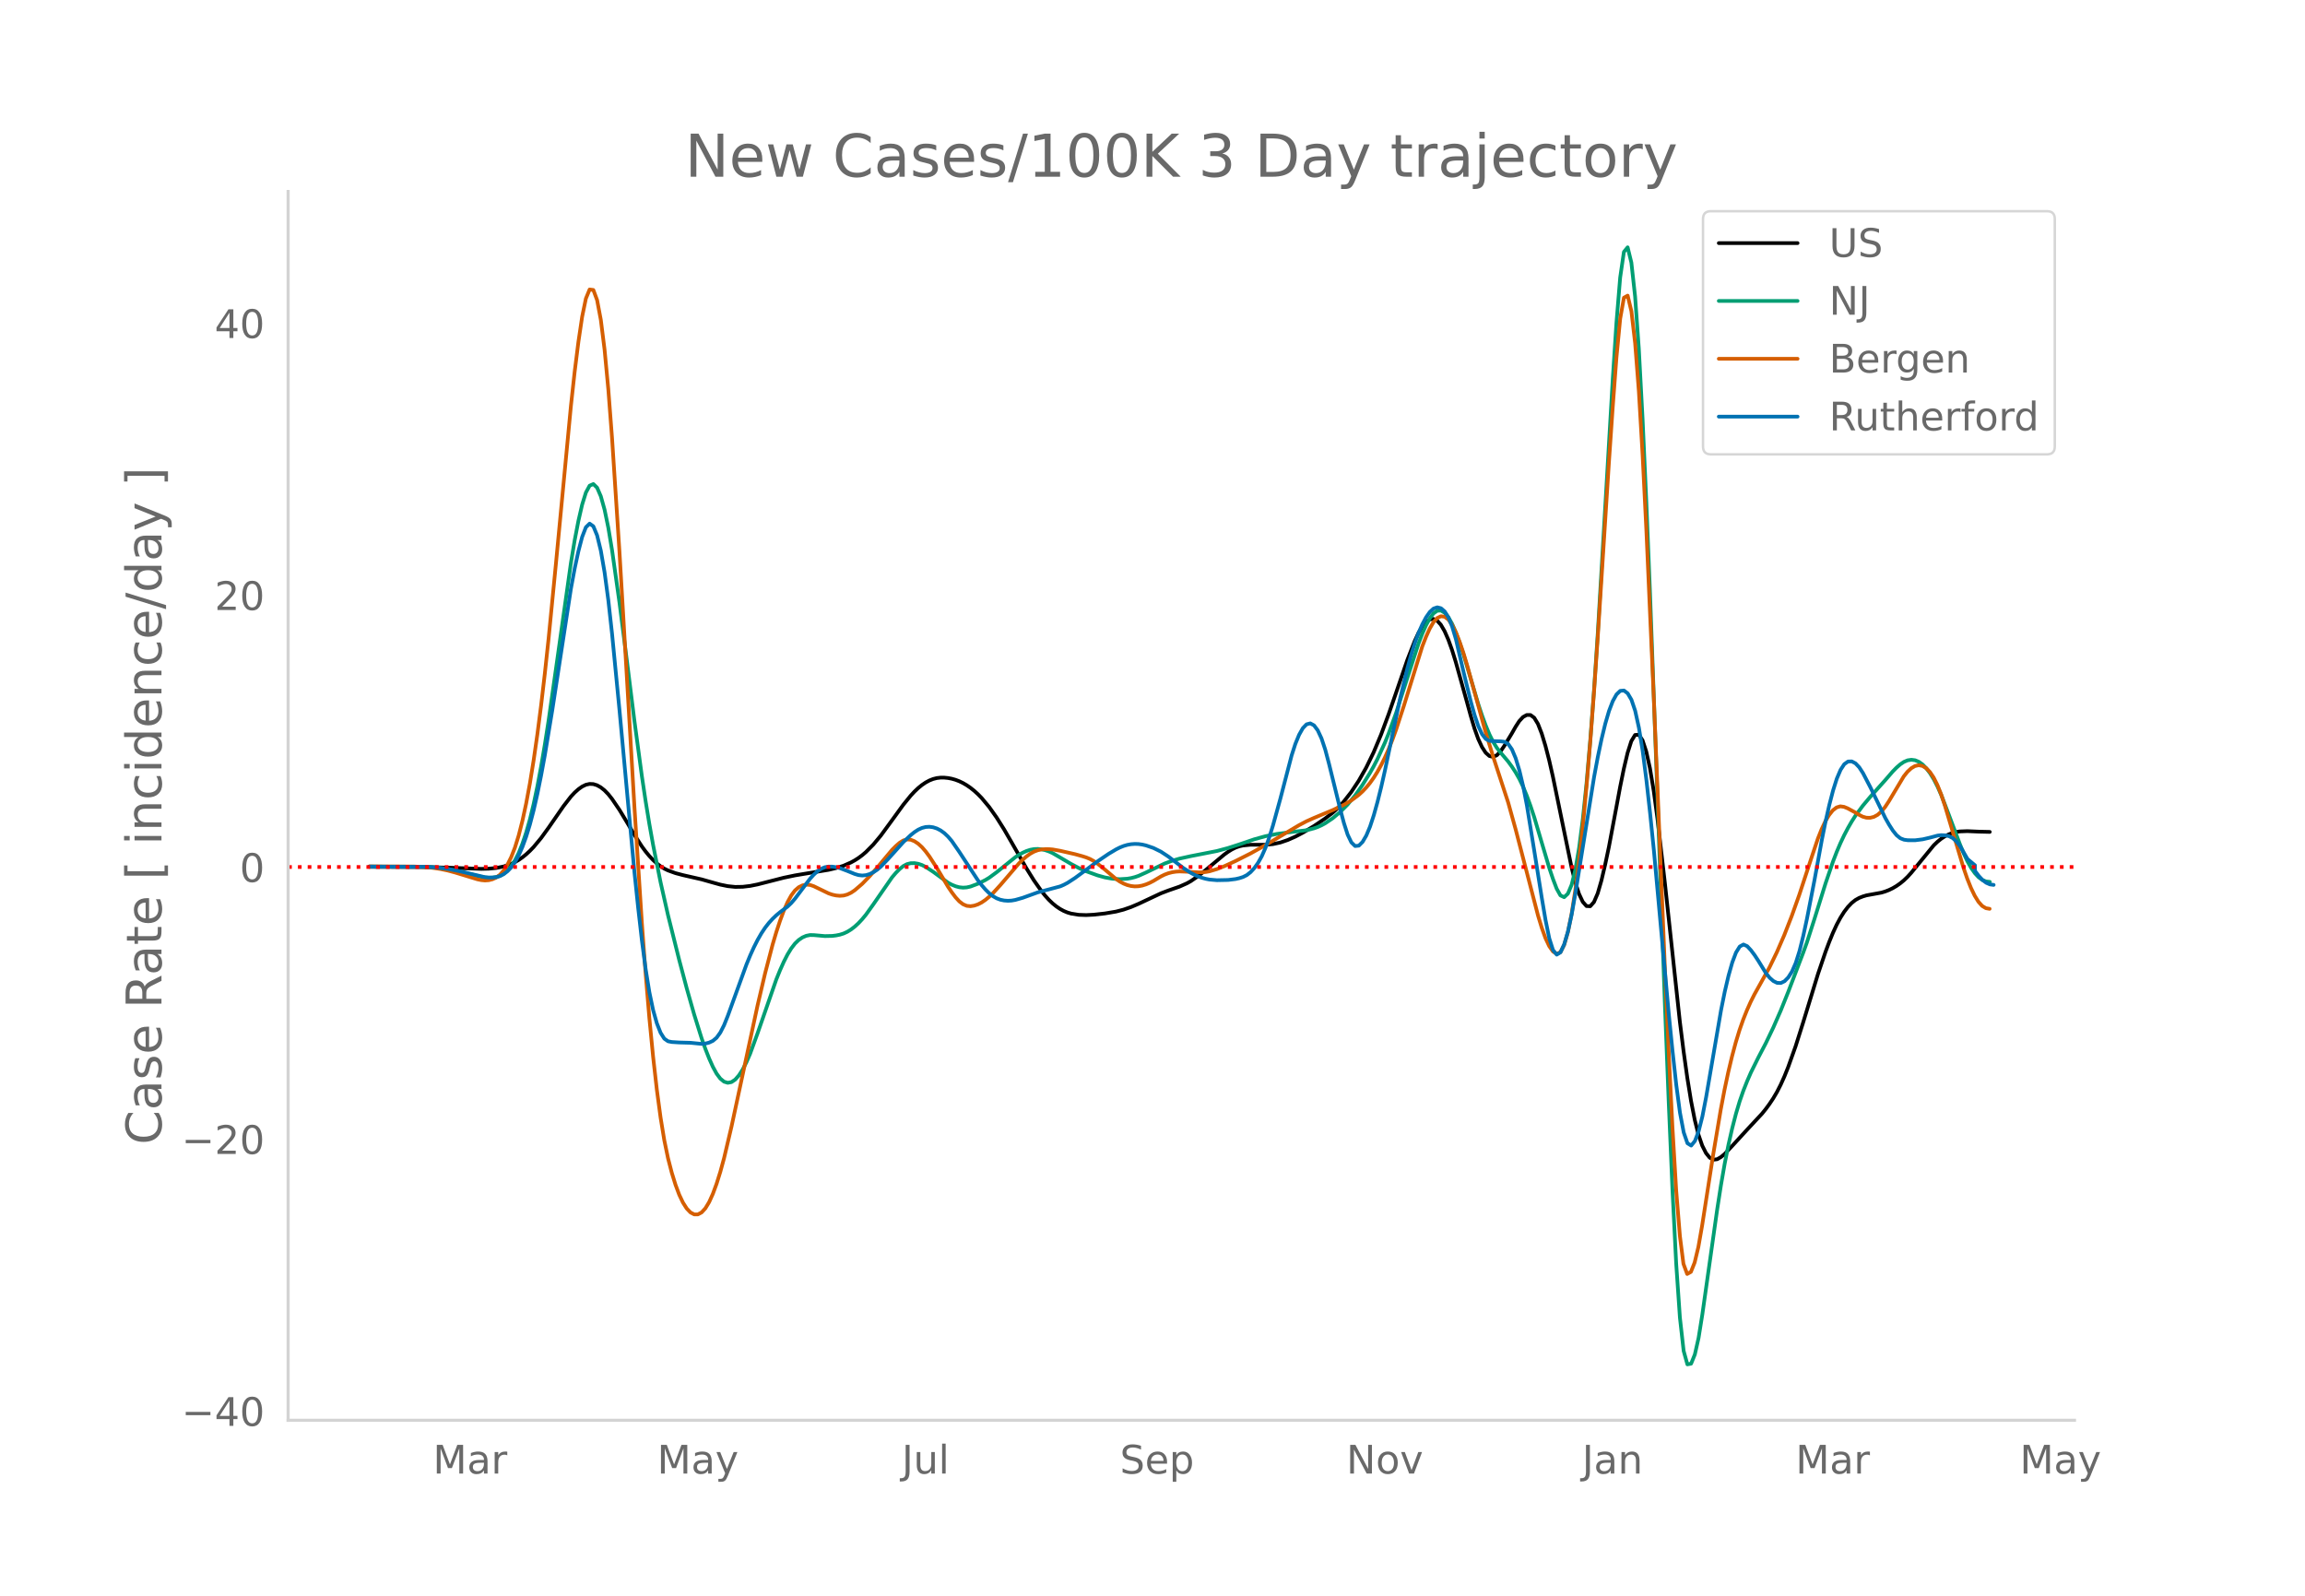 <svg height="864" viewBox="0 0 936 648" width="1248" xmlns="http://www.w3.org/2000/svg" xmlns:xlink="http://www.w3.org/1999/xlink"><defs><style>*{stroke-linecap:butt;stroke-linejoin:round}</style></defs><g id="figure_1"><path d="M0 648h936V0H0z" style="fill:#fff" id="patch_1"/><g id="axes_1"><path d="M117 576.72h725.4V77.76H117z" style="fill:none" id="patch_2"/><path clip-path="url(#pac76799519)" d="m149.973 352.014 24.256.09 9.095.274 12.128.449 3.032-.08 3.032-.288 3.032-.608 3.032-1.043 1.516-.717 1.516-.884 1.516-1.054 1.516-1.225 1.516-1.396 1.516-1.568 3.032-3.646 3.032-4.178 6.064-8.765 3.032-3.916 1.516-1.624 1.516-1.356 1.516-1.075 1.516-.737 1.516-.34 1.516.07 1.516.473 1.516.855 1.516 1.214 1.516 1.568 1.516 1.904 3.032 4.46 3.032 5.017 3.032 5.12 3.032 4.7 1.516 2.06 1.516 1.836 1.516 1.611 1.516 1.39 1.516 1.167 1.516.947 1.516.738 3.032 1.098 3.032.8 7.58 1.73 4.548 1.29 3.032.84 3.032.62 3.031.313 3.032-.054 3.032-.354 3.032-.608 4.548-1.16 6.064-1.555 4.548-.946 6.064-1.012 7.58-1.241 3.032-.715 3.032-.954 3.032-1.336 1.516-.83 1.516-.966 1.516-1.125 1.516-1.29 3.032-3.06 3.032-3.635 4.548-6.21 4.548-6.266 3.032-3.735 1.516-1.638 1.516-1.44 1.516-1.236 1.516-1.03 1.516-.82 1.516-.603 1.516-.385 1.516-.174 1.516.004 1.516.151 1.516.29 1.516.432 1.516.58 1.516.733 1.516.888 1.516 1.046 1.516 1.21 1.516 1.382 1.516 1.555 3.032 3.624 3.032 4.275 3.032 4.814 3.032 5.237 6.064 10.616 3.031 4.877 3.032 4.307 1.516 1.895 1.516 1.68 1.516 1.457 1.516 1.237 1.516 1.027 1.516.828 1.516.631 1.516.443 3.032.49 3.032.107 3.032-.157 4.548-.499 4.548-.768 3.032-.787 3.032-1.048 3.032-1.289 9.096-4.277 3.032-1.159 4.548-1.577 3.032-1.35 1.516-.848 3.032-2.077 3.032-2.429 7.58-6.337 1.516-1.09 1.516-.948 1.516-.749 1.516-.536 1.516-.337 3.032-.301 3.032-.002 3.032.014 3.032-.264 3.032-.65 3.032-1.037 3.032-1.336 3.032-1.593 4.548-2.713 4.548-3.064 3.031-2.321 1.516-1.361 1.516-1.523 1.516-1.685 3.032-3.874 3.032-4.565 3.032-5.343 3.032-6.235 3.032-7.23 3.032-8.162 3.032-8.74 4.548-13.253 3.032-7.778 1.516-3.265 1.516-2.572 1.516-1.837 1.516-1.083 1.516-.237 1.516.704 1.516 1.663 1.516 2.604 1.516 3.453 1.516 4.213 1.516 4.897 4.548 16.296 1.516 5.535 1.516 5.101 1.516 4.239 1.516 3.288 1.516 2.334 1.516 1.352 1.516.344 1.516-.671 1.516-1.614 1.516-2.2 3.032-5.024 1.516-2.671 1.516-2.354 1.516-1.638 1.516-.842 1.516.007 1.516 1.121 1.516 2.5 1.516 3.88 1.516 5.002 1.516 5.863 1.516 6.673 7.58 36.825 1.516 6.079 1.516 4.704 1.516 3.226 1.516 1.72 1.516.074 1.516-1.71 1.516-3.522 1.516-5.236 1.516-6.457 1.516-7.185 3.032-16.133 1.516-8.188 1.516-7.423 1.516-6.409 1.515-4.77 1.516-2.513 1.516-.128 1.516 2.246 1.516 4.577 1.516 6.862 1.516 9.14 1.516 11.279 3.032 26.209 6.064 56.196 1.516 12.054 1.516 10.822 1.516 9.378 1.516 7.723 1.516 6.025 1.516 4.381 1.516 3 1.516 1.88 1.516.814 1.516-.19 1.516-.88 1.516-1.258 3.032-3.236 6.064-6.609 6.064-6.506 1.516-1.872 1.516-2.064 1.516-2.274 1.516-2.574 1.516-2.964 1.516-3.372 1.516-3.767 3.032-8.497 3.032-9.567 6.064-19.805 3.032-8.91 1.516-4.062 1.516-3.714 1.516-3.283 1.516-2.837 1.516-2.396 1.516-1.982 1.516-1.596 1.516-1.217 1.516-.857 1.516-.604 1.516-.455 3.032-.552 3.032-.555 1.516-.46 1.516-.59 1.516-.736 1.516-.893 1.516-1.058 1.516-1.245 1.516-1.457 1.516-1.673 9.095-11.099 1.516-1.454 1.516-1.221 1.516-.992 1.516-.78 1.516-.585 1.516-.393 1.516-.213 3.032-.114 4.548.199 4.548.111h0" style="fill:none;stroke:#000;stroke-linecap:round;stroke-width:1.5" id="line2d_1"/><path clip-path="url(#pac76799519)" d="m149.973 351.887 21.224.056 4.548.239 4.547.487 4.548.8 4.548 1.1 6.064 1.494 1.516.252 1.516.106 1.516-.05 1.516-.229 1.516-.51 1.516-.895 1.516-1.302 1.516-1.737 1.516-2.308 1.516-3.019 1.516-3.755 1.516-4.509 1.516-5.336 1.516-6.239 1.516-7.157 1.516-8.064 1.516-8.917 1.516-9.714 3.032-21.274 6.064-42.922 1.516-9.11 1.516-7.881 1.516-6.577 1.516-4.887 1.516-2.812 1.516-.66 1.516 1.47 1.516 3.497 1.516 5.418 1.516 7.32 1.516 9.11 3.032 21.401 3.032 23.77 3.032 24.208 3.032 22.495 1.516 10.13 1.516 9.274 1.516 8.455 3.032 15.152 3.032 13.406 4.548 18.205 3.032 11.42 3.032 10.657 3.032 9.696 1.516 4.282 1.516 3.853 1.516 3.396 1.516 2.789 1.516 2.03 1.516 1.244 1.516.461 1.516-.294 1.515-1.022 1.516-1.732 1.516-2.372 1.516-2.943 1.516-3.5 3.032-8.333 7.58-21.785 1.516-3.738 1.516-3.4 1.516-2.979 1.516-2.48 1.516-1.962 1.516-1.46 1.516-1.025 1.516-.66 1.516-.306 1.516.012 4.548.405 3.032-.069 1.516-.19 1.516-.306 1.516-.476 1.516-.7 1.516-.934 1.516-1.167 1.516-1.396 1.516-1.619 1.516-1.84 3.032-4.222 7.58-10.95 1.516-1.782 1.516-1.549 1.516-1.222 1.516-.8 1.516-.375 1.516-.024 1.516.253 1.516.515 1.516.763 3.032 1.976 6.064 4.444 1.516.808 1.516.624 1.516.406 1.516.156 1.516-.1 1.516-.343 3.032-1.138 3.032-1.52 1.516-.921 3.032-2.23 7.58-6.098 1.516-.999 1.516-.843 1.516-.682 1.516-.495 1.515-.282 1.516-.065 1.516.148 1.516.344 1.516.52 1.516.691 3.032 1.77 4.548 2.678 3.032 1.587 3.032 1.333 4.548 1.655 3.032.845 3.032.527 3.032.182 3.032-.19 1.516-.255 1.516-.385 1.516-.517 3.032-1.354 7.58-3.655 3.032-1.119 3.032-.876 4.548-1.005 10.612-2.078 4.548-1.225 4.548-1.465 6.064-2.064 4.548-1.26 4.548-.907 4.548-.615 7.58-.9 3.032-.77 1.516-.541 1.516-.678 1.516-.817 3.031-2.043 3.032-2.534 3.032-3.043 3.032-3.67 3.032-4.309 3.032-4.866 1.516-2.696 1.516-2.941 3.032-6.648 1.516-3.731 3.032-8.36 4.548-14.152 4.548-14.003 1.516-3.963 1.516-3.41 1.516-2.82 1.516-2.045 1.516-1.083 1.516-.085 1.516.902 1.516 1.823 1.516 2.681 1.516 3.489 1.516 4.11 1.516 4.546 3.032 10.222 3.032 10.224 1.516 4.55 1.516 4.136 1.516 3.635 1.516 3.048 1.516 2.443 1.516 1.908 3.032 3.576 1.516 2.078 1.516 2.319 1.516 2.68 1.516 3.162 1.516 3.668 1.516 4.163 1.516 4.601 3.032 10.273 3.032 10.208 1.516 4.533 1.516 3.985 1.516 2.715 1.516.721 1.516-1.417 1.516-3.614 1.516-6.108 1.516-8.9 1.516-11.748 1.516-14.597 1.516-17.434 1.516-20.26 1.516-23.082 6.064-102.799 1.516-23.235 1.516-18.42 1.516-10.413 1.516-1.864 1.515 6.198 1.516 13.772 1.516 21.25 1.516 28.365 1.516 33.685 1.516 37.204 3.032 83.41 3.032 84.554 1.516 38.634 1.516 35.553 1.516 30.009 1.516 22.002 1.516 13.502 1.516 5.462 1.516-.286 1.516-3.74 1.516-6.736 1.516-9.465 6.064-42.868 1.516-9.745 1.516-8.707 1.516-7.622 1.516-6.676 1.516-5.872 1.516-5.095 1.516-4.357 1.516-3.822 1.516-3.487 3.032-6.126 3.032-5.811 3.032-6.325 3.032-6.92 3.032-7.551 6.064-15.875 1.516-4.2 3.032-9.41 4.548-14.594 3.032-8.879 1.516-3.949 1.516-3.57 1.516-3.202 1.516-2.887 1.516-2.625 1.516-2.375 3.032-4.099 3.032-3.607 6.064-6.767 3.032-3.505 1.516-1.544 1.516-1.33 1.516-1.027 1.516-.632 1.516-.22 1.516.198 1.516.634 1.516 1.09 1.515 1.55 1.516 2.01 1.516 2.478 1.516 2.95 1.516 3.42 3.032 7.922 4.548 12.09 1.516 3.688 1.516 3.205 1.516 2.68 1.516 2.158 1.516 1.635 1.516 1.114 1.516.595 1.516.168h0" style="fill:none;stroke:#009e73;stroke-linecap:round;stroke-width:1.5" id="line2d_2"/><path clip-path="url(#pac76799519)" d="m149.973 351.814 18.192.052 4.548.237 3.032.303 3.031.461 3.032.631 3.032.81 9.096 2.775 1.516.306 1.516.141 1.516-.113 1.516-.387 1.516-.688 1.516-1.14 1.516-1.74 1.516-2.37 1.516-3.036 1.516-3.879 1.516-4.897 1.516-5.953 1.516-7.02 1.516-8.15 1.516-9.346 1.516-10.554 1.516-11.756 1.516-12.932 1.516-14.084 3.032-30.944 6.064-63.816 1.516-13.828 1.516-12.1 1.516-10.188 1.516-7.384 1.516-3.68 1.516.201 1.516 4.095 1.516 8.04 1.516 12.04 1.516 16.051 1.516 19.831 3.032 46.408 3.032 51.461 3.032 51.991 3.032 47.265 1.516 20.47 1.516 18.039 1.516 15.64 1.516 13.4 1.516 11.313 1.516 9.26 1.516 7.304 1.516 5.851 1.516 4.9 1.516 4.048 1.516 3.201 1.516 2.382 1.516 1.588 1.516.8 1.516.006 1.516-.813 1.516-1.658 1.516-2.509 1.516-3.346 1.516-4.123 1.516-4.839 1.516-5.542 3.032-12.86 4.547-21.154 6.064-28.178 3.032-12.918 3.032-11.598 1.516-5.108 1.516-4.601 1.516-4.076 1.516-3.457 1.516-2.748 1.516-2.02 1.516-1.317 1.516-.745 1.516-.3 1.516.117 1.516.503 6.064 2.936 1.516.515 1.516.33 1.516.137 1.516-.11 1.516-.41 1.516-.72 1.516-1.013 3.032-2.602 3.032-3.11 3.032-3.48 6.064-7.219 1.516-1.523 1.516-1.328 1.516-.962 1.516-.424 1.516.132 1.516.61 1.516 1.007 1.516 1.388 1.516 1.753 1.516 2.04 3.032 4.691 4.548 7.636 1.516 2.235 1.516 2.011 1.516 1.654 1.516 1.164 1.516.65 1.516.154 1.516-.235 1.516-.519 1.516-.782 1.516-1.038 1.516-1.257 1.516-1.439 3.032-3.317 7.58-8.846 1.516-1.477 1.516-1.307 1.516-1.094 1.515-.839 1.516-.574 1.516-.322 1.516-.13 1.516.004 1.516.125 3.032.538 6.064 1.382 3.032.84 1.516.486 1.516.618 1.516.833 1.516 1.048 3.032 2.433 4.548 3.835 1.516 1.034 1.516.818 1.516.6 1.516.38 1.516.158 1.516-.065 1.516-.282 1.516-.47 1.516-.632 1.516-.786 3.032-1.813 1.516-.747 1.516-.566 1.516-.389 1.516-.232 1.516-.094 3.032.118 4.548.246 1.516-.007 1.516-.134 1.516-.273 3.032-.907 3.032-1.185 4.548-2.105 6.064-3.059 6.064-3.374 7.58-4.521 6.064-3.59 3.032-1.592 3.032-1.352 7.58-3.166 4.547-2.15 3.032-1.776 3.032-2.272 1.516-1.383 1.516-1.607 1.516-1.847 1.516-2.122 1.516-2.43 1.516-2.744 1.516-3.064 1.516-3.41 1.516-3.781 1.516-4.159 3.032-9.281 7.58-24.444 1.516-3.907 1.516-3.338 1.516-2.597 1.516-1.683 1.516-.734 1.516.215 1.516 1.17 1.516 2.13 1.516 3.06 1.516 3.829 1.516 4.44 1.516 5.02 7.58 27.457 3.032 9.812 6.064 18.504 3.032 10.902 9.096 35.026 1.516 4.974 1.516 4.233 1.516 3.22 1.516 2.151 1.516.982 1.516-.708 1.516-2.913 1.516-5.224 1.516-7.52 1.516-9.748 1.516-11.91 1.516-14.057 1.516-16.188 1.516-18.232 1.516-20.189 1.516-22.129 4.548-71.183 1.516-21.992 1.516-20.228 1.516-15.735 1.516-8.512 1.516-.844 1.515 6.327 1.516 13.002 1.516 19.577 1.516 25.806 1.516 30.303 3.032 68.556 4.548 110.634 1.516 33.228 1.516 30.451 1.516 25.563 1.516 18.564L683.6 513.2l1.516 4.129 1.516-.852 1.516-3.798 1.516-6.337 1.516-8.646 4.548-29.167 3.032-18.038 1.516-7.962 1.516-7.136 1.516-6.372 1.516-5.673 1.516-4.986 1.516-4.325 1.516-3.795 1.516-3.397 1.516-3.026 6.064-10.862 3.032-6.235 3.032-6.991 3.032-7.763 3.032-8.5 4.548-13.834 3.032-9.081 1.516-3.827 1.516-3.201 1.516-2.567 1.516-1.894 1.516-1.18 1.516-.46 1.516.21 1.516.62 3.032 1.646 1.516.933 1.516.784 1.516.43 1.516.033 1.516-.374 1.516-.826 1.516-1.327 1.516-1.836 1.516-2.305 6.064-10.137 1.516-1.901 1.516-1.407 1.516-.9 1.516-.338 1.516.278 1.515.907 1.516 1.548 1.516 2.25 1.516 3.017 1.516 3.793 1.516 4.514 4.548 15.205 3.032 10.138 1.516 4.389 1.516 3.783 1.516 3.161 1.516 2.466 1.516 1.697 1.516.912 1.516.26h0" style="fill:none;stroke:#d55e00;stroke-linecap:round;stroke-width:1.5" id="line2d_3"/><path clip-path="url(#pac76799519)" d="m149.973 351.893 22.74.094 4.548.293 4.547.552 4.548.868 10.612 2.499 1.516.138 1.516-.003 1.516-.164 1.516-.424 1.516-.783 1.516-1.163 1.516-1.567 1.516-2.1 1.516-2.76 1.516-3.447 1.516-4.148 1.516-4.926 1.516-5.78 1.516-6.647 1.516-7.494 1.516-8.232 3.032-18.33 7.58-49.375 1.516-8.148 1.516-7.026 1.516-5.784 1.516-3.934 1.516-1.48 1.516 1.095 1.516 3.668 1.516 6.219 1.516 8.753 1.516 11.282 1.516 13.648 3.032 31.133 6.064 65.736 1.516 14.501 1.516 13.264 1.516 11.567 1.516 9.413 1.516 7.231 1.516 5.38 1.516 3.856 1.516 2.399 1.516 1.06 1.516.3 3.032.19 4.548.123 4.548.45 1.516-.131 1.516-.393 1.516-.705 1.516-1.274 1.516-2.102 1.516-2.981 1.516-3.784 7.58-20.864 1.515-3.682 1.516-3.344 1.516-2.997 1.516-2.64 1.516-2.285 1.516-1.94 1.516-1.662 1.516-1.452 1.516-1.256 3.032-2.265 1.516-1.443 1.516-1.764 6.064-8.043 1.516-1.68 1.516-1.404 1.516-1.026 1.516-.63 1.516-.252 1.516.028 1.516.213 1.516.378 3.032 1.143 3.032 1.237 1.516.453 1.516.169 1.516-.143 1.516-.45 1.516-.739 1.516-1.01 1.516-1.278 3.032-3.187 6.064-6.74 3.032-2.875 1.516-1.21 1.516-.987 1.516-.696 1.516-.39 1.516-.086 1.516.208 1.516.495 1.516.784 1.516 1.1 1.516 1.439 1.516 1.785 3.032 4.397 7.58 11.567 1.516 1.952 1.516 1.752 1.516 1.5 1.516 1.195 1.516.879 1.516.572 1.516.317 1.516.113 1.516-.082 1.516-.265 3.032-.87 6.063-2.19 9.096-2.43 1.516-.652 1.516-.801 3.032-1.974 4.548-3.342 4.548-3.379 4.548-3.084 3.032-1.808 1.516-.767 1.516-.61 1.516-.445 1.516-.278 1.516-.113 1.516.05 1.516.212 1.516.349 3.032 1.04 3.032 1.497 3.032 1.995 6.064 4.636 3.032 1.965 1.516.805 1.516.672 1.516.538 1.516.415 1.516.298 3.032.259 4.548-.095 3.032-.374 1.516-.348 1.516-.486 1.516-.766 1.516-1.186 1.516-1.636 1.516-2.11 1.516-2.708 1.516-3.428 1.516-4.175 1.516-4.878 3.032-11 4.548-17.45 1.516-4.7 1.516-3.698 1.516-2.679 1.516-1.575 1.516-.39 1.516.813 1.516 2.023 1.516 3.266 1.516 4.545 1.516 5.706 4.547 18.42 1.516 5.668 1.516 4.729 1.516 3.164 1.516 1.477 1.516-.156 1.516-1.512 1.516-2.59 1.516-3.616 1.516-4.607 1.516-5.434 1.516-6.097 1.516-6.727 6.064-28.814 3.032-12.62 1.516-5.444 1.516-4.79 1.516-4.136 1.516-3.485 1.516-2.835 1.516-2.166 1.516-1.393 1.516-.517 1.516.379 1.516 1.313 1.516 2.438 1.516 3.751 1.516 5.105 3.032 13.045 3.032 12.348 1.516 5.387 1.516 4.495 1.516 3.26 1.516 1.955 1.516.76 3.032.146 1.516.046 1.516.18 1.516.893 1.516 2.184 1.516 3.588 1.516 4.989 1.516 6.382 1.516 7.775 3.032 18.67 3.032 18.955 1.516 8.962 1.516 7.42 1.516 4.752 1.516 1.862 1.516-.938 1.516-3.283 1.516-5.171 1.516-6.97 1.516-8.613 7.58-47.194 1.516-8.148 1.516-7.216 1.516-6.26 1.516-5.177 1.516-3.967 1.516-2.724 1.516-1.451 1.516-.145 1.516 1.167 1.515 2.577 1.516 4.484 1.516 6.883 1.516 9.383 1.516 11.772 1.516 13.614 1.516 14.91 3.032 33.187 3.032 33.31 1.516 15.065 1.516 13.735 1.516 11.377 1.516 7.99 1.516 4.396 1.516.937 1.516-1.859 1.516-3.989 1.516-5.986 1.516-7.822 6.064-35.367 1.516-7.52 1.516-6.46 1.516-5.357 1.516-4.017 1.516-2.445 1.516-.826 1.516.681 1.516 1.634 1.516 2.03 1.516 2.318 3.032 4.924 1.516 1.9 1.516 1.336 1.516.752 1.516.063 1.516-.728 1.516-1.541 1.516-2.4 1.516-3.49 1.516-4.809 1.516-6.1 1.516-7.014 3.032-15.567 3.032-16.566 1.516-7.49 1.516-6.678 1.516-5.83 1.516-4.791 1.516-3.566 1.516-2.303 1.516-1.077 1.516-.045 1.516.797 1.516 1.598 1.516 2.346 3.032 5.817 6.064 12.484 1.516 2.669 1.516 2.366 1.516 1.889 1.516 1.238 1.516.6 1.516.207 3.032.01 3.032-.38 3.031-.707 3.032-.813 1.516-.166 1.516.064 1.516.325 1.516.753 1.516 1.345 1.516 1.971 3.032 5.236 3.032 2.535v2.284l1.516 2.014 1.516 1.64 1.516 1.16 1.516.664 1.516.208h0" style="fill:none;stroke:#0072b2;stroke-linecap:round;stroke-width:1.5" id="line2d_4"/><path clip-path="url(#pac76799519)" d="M117 352.052h725.4" style="fill:none;stroke:red;stroke-dasharray:1.5,2.475;stroke-dashoffset:0;stroke-width:1.5" id="line2d_5"/><path d="M117 576.72V77.76" style="fill:none;stroke:#d3d3d3;stroke-linecap:square;stroke-linejoin:miter;stroke-width:1.25" id="patch_3"/><path d="M117 576.72h725.4" style="fill:none;stroke:#d3d3d3;stroke-linecap:square;stroke-linejoin:miter;stroke-width:1.25" id="patch_4"/><g id="matplotlib.axis_1"><g id="xtick_1"><g style="fill:#696969" transform="matrix(.16 0 0 -.16 175.81 598.378)" id="text_1"><defs><path d="M9.813 72.906h14.703l18.593-49.61 18.703 49.61h14.704V0H66.89v64.016l-18.797-50h-9.907l-18.796 50V0H9.813z" id="DejaVuSans-77"/><path d="M34.281 27.484q-10.89 0-15.093-2.484-4.204-2.484-4.204-8.5 0-4.781 3.157-7.594 3.156-2.797 8.562-2.797 7.485 0 12 5.297 4.516 5.297 4.516 14.078v2zm17.922 3.72V0H43.22v8.297Q40.14 3.328 35.547.953q-4.594-2.375-11.234-2.375-8.391 0-13.36 4.719Q6 8.016 6 15.922q0 9.219 6.172 13.906 6.187 4.688 18.437 4.688h12.61v.89q0 6.203-4.078 9.594-4.078 3.39-11.453 3.39-4.688 0-9.141-1.124-4.438-1.125-8.531-3.375v8.312q4.921 1.906 9.562 2.844 4.64.953 9.031.953 11.875 0 17.735-6.156 5.86-6.14 5.86-18.64z" id="DejaVuSans-97"/><path d="M41.11 46.297q-1.516.875-3.297 1.281Q36.03 48 33.89 48q-7.625 0-11.703-4.953-4.079-4.953-4.079-14.234V0H9.08v54.688h9.03v-8.5q2.844 4.984 7.375 7.39Q30.031 56 36.531 56q.922 0 2.047-.125 1.125-.11 2.484-.36z" id="DejaVuSans-114"/></defs><use xlink:href="#DejaVuSans-77"/><use x="86.279" xlink:href="#DejaVuSans-97"/><use x="147.559" xlink:href="#DejaVuSans-114"/></g></g><g id="xtick_2"><g style="fill:#696969" transform="matrix(.16 0 0 -.16 266.84 598.378)" id="text_2"><defs><path d="M32.172-5.078q-3.797-9.766-7.422-12.735-3.61-2.984-9.656-2.984H7.906v7.516h5.282q3.703 0 5.75 1.765Q21-9.766 23.483-3.219l1.61 4.094-22.11 53.813H12.5l17.094-42.766 17.093 42.766h9.516z" id="DejaVuSans-121"/></defs><use xlink:href="#DejaVuSans-77"/><use x="86.279" xlink:href="#DejaVuSans-97"/><use x="147.559" xlink:href="#DejaVuSans-121"/></g></g><g id="xtick_3"><g style="fill:#696969" transform="matrix(.16 0 0 -.16 366.202 598.378)" id="text_3"><defs><path d="M9.813 72.906h9.859V5.078q0-13.187-5-19.14-5-5.954-16.094-5.954h-3.75v8.297h3.078q6.531 0 9.219 3.672Q9.813-4.39 9.813 5.078z" id="DejaVuSans-74"/><path d="M8.5 21.578v33.11h8.984V21.922q0-7.766 3.016-11.656 3.031-3.875 9.094-3.875 7.265 0 11.484 4.64 4.234 4.64 4.234 12.656v31h8.985V0h-8.984v8.406Q42.047 3.422 37.718 1q-4.313-2.422-10.032-2.422-9.421 0-14.312 5.86Q8.5 10.296 8.5 21.578zM31.11 56z" id="DejaVuSans-117"/><path d="M9.422 75.984h8.984V0H9.422z" id="DejaVuSans-108"/></defs><use xlink:href="#DejaVuSans-74"/><use x="29.492" xlink:href="#DejaVuSans-117"/><use x="92.871" xlink:href="#DejaVuSans-108"/></g></g><g id="xtick_4"><g style="fill:#696969" transform="matrix(.16 0 0 -.16 454.766 598.378)" id="text_4"><defs><path d="M53.516 70.516V60.89q-5.61 2.687-10.594 4-4.984 1.328-9.625 1.328-8.047 0-12.422-3.125t-4.375-8.89q0-4.845 2.906-7.313 2.907-2.453 11.016-3.97l5.953-1.218q11.031-2.11 16.281-7.406 5.25-5.297 5.25-14.172 0-10.61-7.11-16.078-7.093-5.469-20.812-5.469-5.172 0-11.015 1.172Q13.14.922 6.89 3.219v10.156q6-3.36 11.765-5.078 5.766-1.703 11.328-1.703 8.438 0 13.032 3.312 4.593 3.328 4.593 9.485 0 5.359-3.297 8.39-3.296 3.032-10.812 4.547L27.484 33.5q-11.03 2.188-15.968 6.875-4.922 4.688-4.922 13.047 0 9.672 6.812 15.234 6.813 5.563 18.766 5.563 5.14 0 10.453-.938 5.328-.922 10.89-2.765z" id="DejaVuSans-83"/><path d="M56.203 29.594v-4.39H14.891q.593-9.282 5.593-14.142 5-4.859 13.938-4.859 5.172 0 10.031 1.266 4.86 1.265 9.656 3.812v-8.5Q49.266.734 44.187-.344 39.11-1.422 33.892-1.422q-13.094 0-20.735 7.61-7.64 7.625-7.64 20.625 0 13.421 7.25 21.296Q20.016 56 32.328 56q11.031 0 17.453-7.11 6.422-7.093 6.422-19.296zm-8.984 2.64q-.094 7.36-4.125 11.75-4.032 4.407-10.672 4.407-7.516 0-12.031-4.25-4.516-4.25-5.203-11.97z" id="DejaVuSans-101"/><path d="M18.11 8.203v-29H9.077v75.484h9.031v-8.296q2.844 4.875 7.157 7.234Q29.594 56 35.594 56q9.968 0 16.187-7.906 6.235-7.907 6.235-20.797T51.78 6.484q-6.218-7.906-16.187-7.906-6 0-10.328 2.375-4.313 2.375-7.157 7.25zm30.578 19.094q0 9.906-4.079 15.547-4.078 5.64-11.203 5.64-7.14 0-11.218-5.64-4.079-5.64-4.079-15.547 0-9.906 4.078-15.547 4.079-5.64 11.22-5.64 7.124 0 11.202 5.64t4.078 15.547z" id="DejaVuSans-112"/></defs><use xlink:href="#DejaVuSans-83"/><use x="63.477" xlink:href="#DejaVuSans-101"/><use x="125" xlink:href="#DejaVuSans-112"/></g></g><g id="xtick_5"><g style="fill:#696969" transform="matrix(.16 0 0 -.16 546.706 598.378)" id="text_5"><defs><path d="M9.813 72.906h13.28l32.329-60.984v60.984h9.562V0h-13.28L19.39 60.984V0H9.813z" id="DejaVuSans-78"/><path d="M30.61 48.39q-7.22 0-11.422-5.64-4.204-5.64-4.204-15.453 0-9.813 4.172-15.453 4.188-5.64 11.453-5.64 7.188 0 11.375 5.655 4.203 5.672 4.203 15.438 0 9.719-4.203 15.406-4.187 5.688-11.375 5.688zm0 7.61q11.718 0 18.406-7.625 6.703-7.61 6.703-21.078 0-13.422-6.703-21.078-6.688-7.64-18.407-7.64-11.765 0-18.437 7.64-6.656 7.656-6.656 21.078 0 13.469 6.656 21.078Q18.844 56 30.609 56z" id="DejaVuSans-111"/><path d="M2.984 54.688H12.5L29.594 8.797l17.093 45.89h9.516L35.687 0H23.485z" id="DejaVuSans-118"/></defs><use xlink:href="#DejaVuSans-78"/><use x="74.805" xlink:href="#DejaVuSans-111"/><use x="135.986" xlink:href="#DejaVuSans-118"/></g></g><g id="xtick_6"><g style="fill:#696969" transform="matrix(.16 0 0 -.16 642.464 598.378)" id="text_6"><defs><path d="M54.89 33.016V0h-8.984v32.719q0 7.765-3.031 11.61-3.031 3.858-9.078 3.858-7.281 0-11.484-4.64-4.204-4.625-4.204-12.64V0H9.08v54.688h9.03v-8.5q3.235 4.937 7.594 7.374Q30.078 56 35.797 56q9.422 0 14.25-5.828 4.844-5.828 4.844-17.156z" id="DejaVuSans-110"/></defs><use xlink:href="#DejaVuSans-74"/><use x="29.492" xlink:href="#DejaVuSans-97"/><use x="90.771" xlink:href="#DejaVuSans-110"/></g></g><g id="xtick_7"><g style="fill:#696969" transform="matrix(.16 0 0 -.16 729.146 598.378)" id="text_7"><use xlink:href="#DejaVuSans-77"/><use x="86.279" xlink:href="#DejaVuSans-97"/><use x="147.559" xlink:href="#DejaVuSans-114"/></g></g><g id="xtick_8"><g style="fill:#696969" transform="matrix(.16 0 0 -.16 820.175 598.378)" id="text_8"><use xlink:href="#DejaVuSans-77"/><use x="86.279" xlink:href="#DejaVuSans-97"/><use x="147.559" xlink:href="#DejaVuSans-121"/></g></g></g><g id="matplotlib.axis_2"><g id="ytick_1"><g style="fill:#696969" transform="matrix(.16 0 0 -.16 73.733 579.006)" id="text_9"><defs><path d="M10.594 35.5h62.593v-8.297H10.594z" id="DejaVuSans-8722"/><path d="M37.797 64.313 12.89 25.39h24.906zm-2.594 8.593H47.61V25.391h10.407v-8.203H47.609V0h-9.812v17.188H4.89v9.515z" id="DejaVuSans-52"/><path d="M31.781 66.406q-7.61 0-11.453-7.5Q16.5 51.422 16.5 36.375q0-14.984 3.828-22.484 3.844-7.5 11.453-7.5 7.672 0 11.5 7.5 3.844 7.5 3.844 22.484 0 15.047-3.844 22.531-3.828 7.5-11.5 7.5zm0 7.813q12.266 0 18.735-9.703 6.468-9.688 6.468-28.141 0-18.406-6.468-28.11-6.47-9.687-18.735-9.687-12.25 0-18.718 9.688-6.47 9.703-6.47 28.109 0 18.453 6.47 28.14Q19.53 74.22 31.78 74.22z" id="DejaVuSans-48"/></defs><use xlink:href="#DejaVuSans-8722"/><use x="83.789" xlink:href="#DejaVuSans-52"/><use x="147.412" xlink:href="#DejaVuSans-48"/></g></g><g id="ytick_2"><g style="fill:#696969" transform="matrix(.16 0 0 -.16 73.733 468.568)" id="text_10"><defs><path d="M19.188 8.297h34.421V0H7.33v8.297q5.609 5.812 15.296 15.594 9.703 9.797 12.188 12.64 4.734 5.313 6.609 9 1.89 3.688 1.89 7.25 0 5.813-4.078 9.469-4.078 3.672-10.625 3.672-4.64 0-9.797-1.61-5.14-1.609-11-4.89v9.969Q13.767 71.78 18.938 73q5.188 1.219 9.485 1.219 11.328 0 18.062-5.672 6.735-5.656 6.735-15.125 0-4.5-1.688-8.531-1.672-4.016-6.125-9.485-1.218-1.422-7.765-8.187-6.532-6.766-18.453-18.922z" id="DejaVuSans-50"/></defs><use xlink:href="#DejaVuSans-8722"/><use x="83.789" xlink:href="#DejaVuSans-50"/><use x="147.412" xlink:href="#DejaVuSans-48"/></g></g><g id="ytick_3"><use xlink:href="#DejaVuSans-48" style="fill:#696969" transform="matrix(.16 0 0 -.16 97.32 358.13)" id="text_11"/></g><g id="ytick_4"><g style="fill:#696969" transform="matrix(.16 0 0 -.16 87.14 247.692)" id="text_12"><use xlink:href="#DejaVuSans-50"/><use x="63.623" xlink:href="#DejaVuSans-48"/></g></g><g id="ytick_5"><g style="fill:#696969" transform="matrix(.16 0 0 -.16 87.14 137.254)" id="text_13"><use xlink:href="#DejaVuSans-52"/><use x="63.623" xlink:href="#DejaVuSans-48"/></g></g><g style="fill:#696969" transform="matrix(0 -.2 -.2 0 65.573 464.8)" id="text_14"><defs><path d="M64.406 67.281v-10.39q-4.984 4.64-10.625 6.922-5.64 2.296-11.984 2.296-12.5 0-19.14-7.64-6.641-7.64-6.641-22.094 0-14.406 6.64-22.047 6.64-7.64 19.14-7.64 6.345 0 11.985 2.296 5.64 2.297 10.625 6.938V5.609Q59.234 2.094 53.437.33q-5.78-1.75-12.218-1.75-16.563 0-26.094 10.124-9.516 10.14-9.516 27.672 0 17.578 9.516 27.703 9.531 10.14 26.094 10.14 6.531 0 12.312-1.734 5.797-1.734 10.875-5.203z" id="DejaVuSans-67"/><path d="M44.281 53.078v-8.5q-3.797 1.953-7.906 2.922-4.094.984-8.5.984-6.688 0-10.031-2.047-3.344-2.046-3.344-6.156 0-3.125 2.39-4.906 2.391-1.781 9.626-3.39l3.078-.688q9.562-2.047 13.593-5.781 4.032-3.735 4.032-10.422 0-7.625-6.032-12.078-6.03-4.438-16.578-4.438-4.39 0-9.156.86Q10.688.296 5.422 2v9.281q4.984-2.594 9.812-3.89 4.829-1.282 9.579-1.282 6.343 0 9.75 2.172 3.421 2.172 3.421 6.125 0 3.656-2.468 5.61-2.453 1.953-10.813 3.765l-3.125.735q-8.344 1.75-12.062 5.39-3.704 3.64-3.704 9.985 0 7.718 5.47 11.906Q16.75 56 26.811 56q4.97 0 9.36-.734 4.406-.72 8.11-2.188z" id="DejaVuSans-115"/><path d="M44.39 34.188q3.172-1.079 6.172-4.594 3-3.516 6.032-9.672L66.609 0H56l-9.313 18.703q-3.624 7.328-7.015 9.719-3.39 2.39-9.25 2.39h-10.75V0h-9.86v72.906h22.266q12.5 0 18.656-5.234 6.157-5.219 6.157-15.766 0-6.89-3.203-11.437-3.204-4.532-9.297-6.282zM19.673 64.797V38.922h12.406q7.125 0 10.766 3.297 3.64 3.297 3.64 9.687 0 6.39-3.64 9.64-3.64 3.25-10.766 3.25z" id="DejaVuSans-82"/><path d="M18.313 70.219V54.688h18.5v-6.985h-18.5V18.016q0-6.688 1.828-8.594 1.828-1.906 7.453-1.906h9.218V0h-9.218q-10.407 0-14.36 3.875-3.953 3.89-3.953 14.14v29.688H2.687v6.984h6.594V70.22z" id="DejaVuSans-116"/><path d="M8.594 75.984h20.703V69H17.578V-6.203h11.719v-6.984H8.594z" id="DejaVuSans-91"/><path d="M9.422 54.688h8.984V0H9.422zm0 21.296h8.984v-11.39H9.422z" id="DejaVuSans-105"/><path d="M48.781 52.594v-8.407q-3.812 2.11-7.64 3.157-3.828 1.047-7.735 1.047-8.75 0-13.593-5.547-4.829-5.532-4.829-15.547 0-10.016 4.829-15.563 4.843-5.53 13.593-5.53 3.907 0 7.735 1.046 3.828 1.047 7.64 3.156V2.094Q45.016.344 40.984-.531q-4.015-.89-8.562-.89-12.36 0-19.64 7.765-7.266 7.765-7.266 20.953 0 13.375 7.343 21.031Q20.22 56 33.016 56q4.14 0 8.093-.86 3.953-.843 7.672-2.546z" id="DejaVuSans-99"/><path d="M45.406 46.39v29.594h8.985V0h-8.985v8.203Q42.578 3.328 38.25.953q-4.313-2.375-10.375-2.375-9.906 0-16.14 7.906-6.22 7.922-6.22 20.813 0 12.89 6.22 20.797Q17.968 56 27.874 56q6.063 0 10.375-2.375 4.328-2.36 7.156-7.234zm-30.61-19.093q0-9.906 4.079-15.547 4.078-5.64 11.203-5.64 7.125 0 11.219 5.64 4.11 5.64 4.11 15.547 0 9.906-4.11 15.547-4.094 5.64-11.219 5.64-7.125 0-11.203-5.64-4.078-5.64-4.078-15.547z" id="DejaVuSans-100"/><path d="M25.39 72.906h8.297L8.297-9.28H0z" id="DejaVuSans-47"/><path d="M30.422 75.984v-89.171H9.719v6.984H21.39V69H9.719v6.984z" id="DejaVuSans-93"/></defs><use xlink:href="#DejaVuSans-67"/><use x="69.824" xlink:href="#DejaVuSans-97"/><use x="131.104" xlink:href="#DejaVuSans-115"/><use x="183.203" xlink:href="#DejaVuSans-101"/><use x="244.727" xlink:href="#DejaVuSans-32"/><use x="276.514" xlink:href="#DejaVuSans-82"/><use x="343.746" xlink:href="#DejaVuSans-97"/><use x="405.025" xlink:href="#DejaVuSans-116"/><use x="444.234" xlink:href="#DejaVuSans-101"/><use x="505.758" xlink:href="#DejaVuSans-32"/><use x="537.545" xlink:href="#DejaVuSans-91"/><use x="576.559" xlink:href="#DejaVuSans-32"/><use x="608.346" xlink:href="#DejaVuSans-105"/><use x="636.129" xlink:href="#DejaVuSans-110"/><use x="699.508" xlink:href="#DejaVuSans-99"/><use x="754.488" xlink:href="#DejaVuSans-105"/><use x="782.271" xlink:href="#DejaVuSans-100"/><use x="845.748" xlink:href="#DejaVuSans-101"/><use x="907.271" xlink:href="#DejaVuSans-110"/><use x="970.65" xlink:href="#DejaVuSans-99"/><use x="1025.631" xlink:href="#DejaVuSans-101"/><use x="1087.154" xlink:href="#DejaVuSans-47"/><use x="1120.846" xlink:href="#DejaVuSans-100"/><use x="1184.322" xlink:href="#DejaVuSans-97"/><use x="1245.602" xlink:href="#DejaVuSans-121"/><use x="1304.781" xlink:href="#DejaVuSans-32"/><use x="1336.568" xlink:href="#DejaVuSans-93"/></g></g><g style="fill:#696969" transform="matrix(.24 0 0 -.24 278.113 71.76)" id="text_15"><defs><path d="M4.203 54.688h8.985l11.234-42.672 11.172 42.672h10.593l11.235-42.672 11.187 42.672h8.985L63.28 0H52.688L40.922 44.828 29.109 0H18.5z" id="DejaVuSans-119"/><path d="M12.406 8.297h16.11v55.625l-17.532-3.516v8.985l17.438 3.515h9.86V8.296H54.39V0H12.406z" id="DejaVuSans-49"/><path d="M9.813 72.906h9.859V42.094L52.39 72.906h12.703L28.906 38.922 67.672 0H54.688L19.672 35.11V0h-9.86z" id="DejaVuSans-75"/><path d="M40.578 39.313Q47.656 37.797 51.625 33q3.984-4.781 3.984-11.813 0-10.78-7.422-16.703-7.421-5.906-21.093-5.906-4.578 0-9.438.906-4.86.907-10.031 2.72v9.515q4.094-2.39 8.969-3.61 4.89-1.218 10.218-1.218 9.266 0 14.125 3.656 4.86 3.656 4.86 10.64 0 6.454-4.516 10.079-4.515 3.64-12.562 3.64h-8.5v8.11h8.89q7.266 0 11.125 2.906 3.86 2.906 3.86 8.375 0 5.61-3.985 8.61-3.968 3.015-11.39 3.015-4.063 0-8.703-.89-4.641-.876-10.203-2.72v8.782q5.624 1.562 10.53 2.344 4.907.78 9.25.78 11.235 0 17.766-5.109 6.547-5.093 6.547-13.78 0-6.063-3.468-10.235-3.47-4.172-9.86-5.782z" id="DejaVuSans-51"/><path d="M19.672 64.797V8.109h11.922q15.093 0 22.093 6.829 7 6.843 7 21.593 0 14.64-7 21.453-7 6.813-22.093 6.813zm-9.86 8.11h20.266q21.188 0 31.094-8.813 9.922-8.813 9.922-27.563 0-18.86-9.969-27.703Q51.172 0 30.078 0H9.813z" id="DejaVuSans-68"/><path d="M9.422 54.688h8.984V-.984q0-10.438-3.984-15.125-3.969-4.688-12.813-4.688h-3.421v7.61H.594q5.125 0 6.968 2.374 1.86 2.36 1.86 9.829zm0 21.296h8.984v-11.39H9.422z" id="DejaVuSans-106"/></defs><use xlink:href="#DejaVuSans-78"/><use x="74.805" xlink:href="#DejaVuSans-101"/><use x="136.328" xlink:href="#DejaVuSans-119"/><use x="218.115" xlink:href="#DejaVuSans-32"/><use x="249.902" xlink:href="#DejaVuSans-67"/><use x="319.727" xlink:href="#DejaVuSans-97"/><use x="381.006" xlink:href="#DejaVuSans-115"/><use x="433.105" xlink:href="#DejaVuSans-101"/><use x="494.629" xlink:href="#DejaVuSans-115"/><use x="546.729" xlink:href="#DejaVuSans-47"/><use x="580.42" xlink:href="#DejaVuSans-49"/><use x="644.043" xlink:href="#DejaVuSans-48"/><use x="707.666" xlink:href="#DejaVuSans-48"/><use x="771.289" xlink:href="#DejaVuSans-75"/><use x="836.865" xlink:href="#DejaVuSans-32"/><use x="868.652" xlink:href="#DejaVuSans-51"/><use x="932.275" xlink:href="#DejaVuSans-32"/><use x="964.063" xlink:href="#DejaVuSans-68"/><use x="1041.064" xlink:href="#DejaVuSans-97"/><use x="1102.344" xlink:href="#DejaVuSans-121"/><use x="1161.523" xlink:href="#DejaVuSans-32"/><use x="1193.311" xlink:href="#DejaVuSans-116"/><use x="1232.52" xlink:href="#DejaVuSans-114"/><use x="1273.633" xlink:href="#DejaVuSans-97"/><use x="1334.912" xlink:href="#DejaVuSans-106"/><use x="1362.695" xlink:href="#DejaVuSans-101"/><use x="1424.219" xlink:href="#DejaVuSans-99"/><use x="1479.199" xlink:href="#DejaVuSans-116"/><use x="1518.408" xlink:href="#DejaVuSans-111"/><use x="1579.59" xlink:href="#DejaVuSans-114"/><use x="1620.703" xlink:href="#DejaVuSans-121"/></g><g id="legend_1"><path d="M694.75 184.5H831.2q3.2 0 3.2-3.2V88.96q0-3.2-3.2-3.2H694.75q-3.2 0-3.2 3.2v92.34q0 3.2 3.2 3.2z" style="fill:none;opacity:.8;stroke:#ccc;stroke-linejoin:miter" id="patch_5"/><path d="M697.95 98.718h32" style="fill:none;stroke:#000;stroke-linecap:round;stroke-width:1.5" id="line2d_6"/><g style="fill:#696969" transform="matrix(.16 0 0 -.16 742.75 104.317)" id="text_16"><defs><path d="M8.688 72.906h9.921V28.61q0-11.718 4.235-16.875 4.25-5.14 13.781-5.14 9.469 0 13.719 5.14 4.25 5.157 4.25 16.875v44.297H64.5V27.391q0-14.25-7.063-21.532-7.046-7.28-20.812-7.28-13.828 0-20.89 7.28-7.047 7.282-7.047 21.532z" id="DejaVuSans-85"/></defs><use xlink:href="#DejaVuSans-85"/><use x="73.193" xlink:href="#DejaVuSans-83"/></g><path d="M697.95 122.203h32" style="fill:none;stroke:#009e73;stroke-linecap:round;stroke-width:1.5" id="line2d_8"/><g style="fill:#696969" transform="matrix(.16 0 0 -.16 742.75 127.802)" id="text_17"><use xlink:href="#DejaVuSans-78"/><use x="74.805" xlink:href="#DejaVuSans-74"/></g><path d="M697.95 145.688h32" style="fill:none;stroke:#d55e00;stroke-linecap:round;stroke-width:1.5" id="line2d_10"/><g style="fill:#696969" transform="matrix(.16 0 0 -.16 742.75 151.287)" id="text_18"><defs><path d="M19.672 34.813V8.108H35.5q7.953 0 11.781 3.297 3.844 3.297 3.844 10.078 0 6.844-3.844 10.078-3.828 3.25-11.781 3.25zm0 29.984V42.828h14.61q7.218 0 10.75 2.703 3.546 2.719 3.546 8.282 0 5.515-3.547 8.25-3.531 2.734-10.75 2.734zm-9.86 8.11h25.204q11.28 0 17.375-4.688Q58.5 63.53 58.5 54.89q0-6.703-3.125-10.657-3.125-3.953-9.188-4.922 7.282-1.562 11.313-6.53 4.031-4.954 4.031-12.376 0-9.765-6.64-15.093Q48.25 0 35.984 0H9.812z" id="DejaVuSans-66"/><path d="M45.406 27.984q0 9.766-4.031 15.125-4.016 5.375-11.297 5.375-7.219 0-11.25-5.375-4.031-5.359-4.031-15.125 0-9.718 4.031-15.093t11.25-5.375q7.281 0 11.297 5.375 4.031 5.375 4.031 15.093zm8.985-21.203q0-13.953-6.203-20.765Q42-20.797 29.203-20.797q-4.734 0-8.937.703-4.203.703-8.157 2.172v8.735q3.954-2.141 7.813-3.157 3.86-1.031 7.86-1.031 8.843 0 13.234 4.61 4.39 4.609 4.39 13.937v4.453q-2.781-4.844-7.125-7.234Q33.938 0 27.875 0 17.828 0 11.672 7.656q-6.156 7.672-6.156 20.328 0 12.688 6.156 20.344Q17.828 56 27.875 56q6.063 0 10.406-2.39 4.344-2.391 7.125-7.22v8.297h8.985z" id="DejaVuSans-103"/></defs><use xlink:href="#DejaVuSans-66"/><use x="68.604" xlink:href="#DejaVuSans-101"/><use x="130.127" xlink:href="#DejaVuSans-114"/><use x="169.49" xlink:href="#DejaVuSans-103"/><use x="232.967" xlink:href="#DejaVuSans-101"/><use x="294.49" xlink:href="#DejaVuSans-110"/></g><path d="M697.95 169.173h32" style="fill:none;stroke:#0072b2;stroke-linecap:round;stroke-width:1.5" id="line2d_12"/><g style="fill:#696969" transform="matrix(.16 0 0 -.16 742.75 174.773)" id="text_19"><defs><path d="M54.89 33.016V0h-8.984v32.719q0 7.765-3.031 11.61-3.031 3.858-9.078 3.858-7.281 0-11.484-4.64-4.204-4.625-4.204-12.64V0H9.08v75.984h9.03V46.188q3.235 4.937 7.594 7.374Q30.078 56 35.797 56q9.422 0 14.25-5.828 4.844-5.828 4.844-17.156z" id="DejaVuSans-104"/><path d="M37.11 75.984V68.5h-8.594q-4.828 0-6.72-1.953-1.874-1.953-1.874-7.031v-4.828h14.797v-6.985H19.922V0H10.89v47.703H2.297v6.984h8.594V58.5q0 9.125 4.25 13.297 4.25 4.187 13.468 4.187z" id="DejaVuSans-102"/></defs><use xlink:href="#DejaVuSans-82"/><use x="64.982" xlink:href="#DejaVuSans-117"/><use x="128.361" xlink:href="#DejaVuSans-116"/><use x="167.57" xlink:href="#DejaVuSans-104"/><use x="230.949" xlink:href="#DejaVuSans-101"/><use x="292.473" xlink:href="#DejaVuSans-114"/><use x="333.586" xlink:href="#DejaVuSans-102"/><use x="368.791" xlink:href="#DejaVuSans-111"/><use x="429.973" xlink:href="#DejaVuSans-114"/><use x="469.336" xlink:href="#DejaVuSans-100"/></g></g></g></g><defs><clipPath id="pac76799519"><path d="M117 77.76h725.4v498.96H117z"/></clipPath></defs></svg>